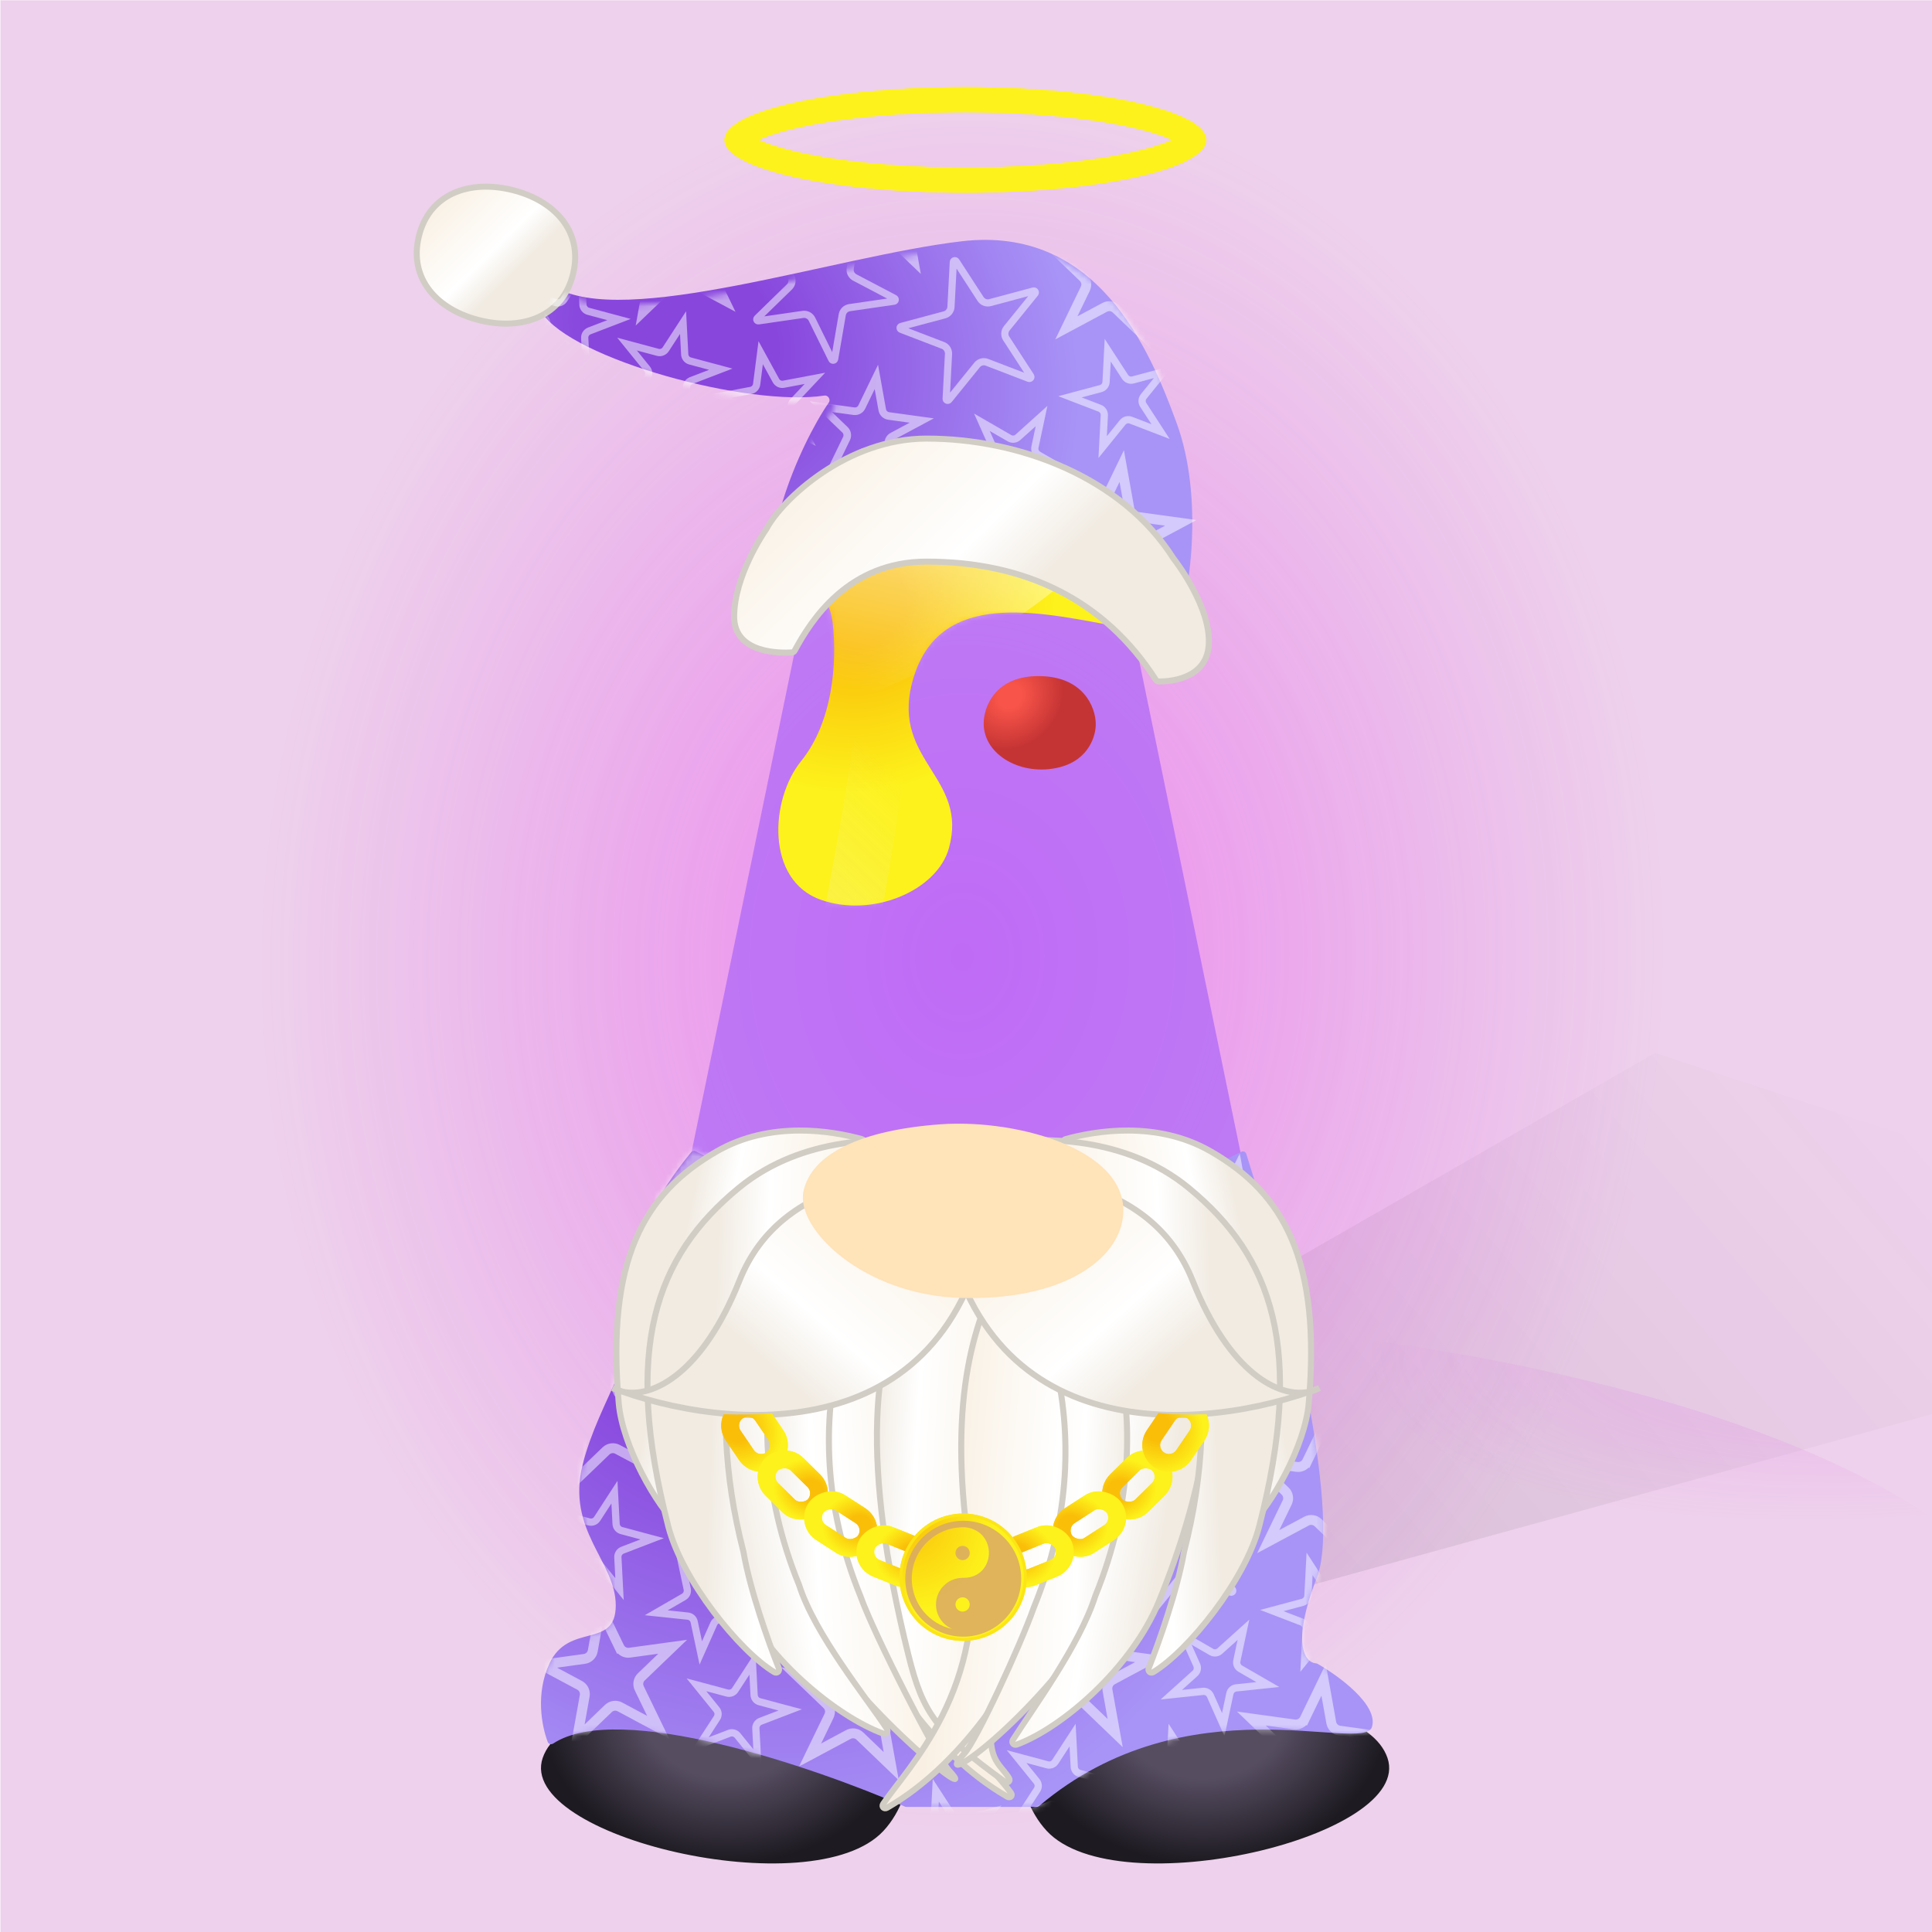 
    <svg width="350" height="350" viewBox="0 0 350 350" fill="none" xmlns="http://www.w3.org/2000/svg">
    
  <!-- BubbleGum BG -->
  <g clip-path="url(#clip0_28_269)">
  <rect width="350" height="350" fill="white"/>
  <rect x="0.079" y="0.044" width="350" height="350" fill="#E9C4E7" fill-opacity="0.78"/>
  <path d="M125.979 290.538L299.832 190.751L430.987 233.879L212.56 294.049L125.979 290.538Z" fill="url(#paint0_linear_28_269)" fill-opacity="0.1"/>
  <g opacity="0.45" filter="url(#filter0_f_28_269)">
  <ellipse rx="194.596" ry="66.764" transform="matrix(1 0.002 0.002 -1 176.078 304.638)" fill="url(#paint1_radial_28_269)"/>
  </g>
  <g opacity="0.7" filter="url(#filter1_f_28_269)">
  <ellipse cx="174.396" cy="137.609" rx="196.647" ry="242.448" transform="rotate(0.127 174.396 137.609)" fill="url(#paint2_radial_28_269)"/>
  </g>
  </g>
  <defs>
  <filter id="filter0_f_28_269" x="-23.076" y="233.315" width="398.306" height="142.646" filterUnits="userSpaceOnUse" color-interpolation-filters="sRGB">
  <feFlood flood-opacity="0" result="BackgroundImageFix"/>
  <feBlend mode="normal" in="SourceGraphic" in2="BackgroundImageFix" result="shape"/>
  <feGaussianBlur stdDeviation="2.279" result="effect1_foregroundBlur_28_269"/>
  </filter>
  <filter id="filter1_f_28_269" x="-26.808" y="-109.396" width="402.409" height="494.01" filterUnits="userSpaceOnUse" color-interpolation-filters="sRGB">
  <feFlood flood-opacity="0" result="BackgroundImageFix"/>
  <feBlend mode="normal" in="SourceGraphic" in2="BackgroundImageFix" result="shape"/>
  <feGaussianBlur stdDeviation="2.279" result="effect1_foregroundBlur_28_269"/>
  </filter>
  <linearGradient id="paint0_linear_28_269" x1="194.836" y1="271.638" x2="316.537" y2="167.936" gradientUnits="userSpaceOnUse">
  <stop/>
  <stop offset="1" stop-color="#333333" stop-opacity="0"/>
  </linearGradient>
  <radialGradient id="paint1_radial_28_269" cx="0" cy="0" r="1" gradientUnits="userSpaceOnUse" gradientTransform="translate(194.596 76.624) rotate(99.123) scale(43.977 125.337)">
  <stop stop-color="#F221F7" stop-opacity="0.62"/>
  <stop offset="1" stop-color="#D32EE1" stop-opacity="0"/>
  </radialGradient>
  <radialGradient id="paint2_radial_28_269" cx="0" cy="0" r="1" gradientUnits="userSpaceOnUse" gradientTransform="translate(174.396 173.413) rotate(92.559) scale(157.837 128.153)">
  <stop stop-color="#F221F7" stop-opacity="0.62"/>
  <stop offset="1" stop-color="#D32EE1" stop-opacity="0"/>
  </radialGradient>
  <clipPath id="clip0_28_269">
  <rect width="350" height="350" fill="white"/>
  </clipPath>
  </defs>

    
    
  <!-- Halo -->
  <g filter="url(#filter0_f_1646_92193)">
  <path fill-rule="evenodd" clip-rule="evenodd" d="M212.323 25.34C210.609 24.559 208.081 23.755 204.76 23.027C197.27 21.385 186.704 20.331 174.883 20.331C163.061 20.331 152.495 21.385 145.006 23.027C141.684 23.755 139.157 24.559 137.442 25.34C139.157 26.12 141.684 26.924 145.006 27.652C152.495 29.294 163.061 30.348 174.883 30.348C186.704 30.348 197.27 29.294 204.76 27.652C208.081 26.924 210.609 26.12 212.323 25.34ZM174.883 34.905C198.98 34.905 218.515 30.622 218.515 25.34C218.515 20.057 198.98 15.774 174.883 15.774C150.785 15.774 131.25 20.057 131.25 25.34C131.25 30.622 150.785 34.905 174.883 34.905Z" fill="#FDF21B"/>
  </g>
  <path fill-rule="evenodd" clip-rule="evenodd" d="M212.323 25.34C210.609 24.559 208.081 23.755 204.76 23.027C197.27 21.385 186.704 20.331 174.883 20.331C163.061 20.331 152.495 21.385 145.006 23.027C141.684 23.755 139.157 24.559 137.442 25.34C139.157 26.12 141.684 26.924 145.006 27.652C152.495 29.294 163.061 30.348 174.883 30.348C186.704 30.348 197.27 29.294 204.76 27.652C208.081 26.924 210.609 26.12 212.323 25.34ZM174.883 34.905C198.98 34.905 218.515 30.622 218.515 25.34C218.515 20.057 198.98 15.774 174.883 15.774C150.785 15.774 131.25 20.057 131.25 25.34C131.25 30.622 150.785 34.905 174.883 34.905Z" fill="#FDF21B"/>
  <defs>
  <filter id="filter0_f_1646_92193" x="127.25" y="11.774" width="95.266" height="27.131" filterUnits="userSpaceOnUse" color-interpolation-filters="sRGB">
  <feFlood flood-opacity="0" result="BackgroundImageFix"/>
  <feBlend mode="normal" in="SourceGraphic" in2="BackgroundImageFix" result="shape"/>
  <feGaussianBlur stdDeviation="2" result="effect1_foregroundBlur_1646_92193"/>
  </filter>
  </defs>
    
    
  <!-- Normal Glass -->
    <path d="M148.717 95L125.019 209.98C124.948 210.324 125.078 210.673 125.367 210.873C128.479 213.027 147.033 225 175 225C202.967 225 221.521 213.027 224.633 210.873C224.922 210.673 225.052 210.324 224.981 209.98L201.283 95C201.249 95.067 201.205 95.129 201.15 95.184C199.818 96.524 193.18 102.106 175 102.106C156.82 102.106 150.182 96.524 148.85 95.184C148.795 95.129 148.751 95.067 148.717 95Z" fill="#A15BFA" fill-opacity="0.6"/>
  
    
    
    <!-- Lava 1 -->
    <!-- Color -->
    <!-- filter -->
    <path d="M201.33 94.231L205.4 114.032C203.808 113.761 202.153 113.448 200.459 113.128C186.293 110.453 169.479 107.277 165.223 123.731C163.365 130.915 166.057 135.213 168.676 139.394C171.205 143.431 173.665 147.359 171.9 153.669C169.751 161.35 158.067 166.325 148.671 162.995C138.746 159.477 139.443 144.904 145.148 137.85C150.853 130.795 151.677 120.031 150.853 112.871C150.454 109.41 148.742 106.935 146.502 105.251L148.841 93.881C148.875 93.948 148.92 94.01 148.975 94.066C150.853 95.959 156.979 101.03 175.237 101.03C192.824 101.03 199.656 95.82 201.33 94.231Z" fill="url(#paint0_radial_931_113783)"/>
    <mask id="mask0_931_113783" style="mask-type:alpha" maskUnits="userSpaceOnUse" x="141" y="93" width="65" height="72">
    <path d="M201.33 94.23L205.4 114.031C203.808 113.76 202.153 113.447 200.459 113.127C186.293 110.452 169.479 107.276 165.223 123.73C163.365 130.914 166.057 135.212 168.676 139.393C171.205 143.43 173.665 147.358 171.9 153.668C169.751 161.349 158.067 166.324 148.671 162.994C138.746 159.476 139.443 144.903 145.148 137.849C150.853 130.794 151.677 120.03 150.853 112.87C150.454 109.409 148.742 106.934 146.502 105.25L148.841 93.88C148.875 93.947 148.92 94.009 148.975 94.065C150.313 95.413 156.979 101.029 175.237 101.029C192.824 101.029 199.656 95.819 201.33 94.23Z" fill="url(#paint1_radial_931_113783)"/>
    </mask>
    <g mask="url(#mask0_931_113783)">
    <g filter="url(#filter0_f_931_113783)">
    <mask id="mask1_931_113783" style="mask-type:alpha" maskUnits="userSpaceOnUse" x="125" y="94" width="101" height="132">
    <path d="M149.015 95.064C149.102 94.64 149.475 94.336 149.907 94.336H200.399C200.831 94.336 201.205 94.64 201.292 95.064L225.146 211.159C225.227 211.555 225.041 211.955 224.68 212.137C220.777 214.109 198.528 224.817 175.153 225.128C151.731 225.438 129.441 214.178 125.603 212.141C125.253 211.954 125.077 211.562 125.157 211.173L149.015 95.064Z" fill="#577096" fill-opacity="0.75"/>
    </mask>
    <g mask="url(#mask1_931_113783)">
    <g filter="url(#filter1_f_931_113783)">
    <path d="M207.362 76.106C211.019 110.268 146.094 132.571 113.174 139.453L113.174 76.106L207.362 76.106Z" fill="url(#paint2_linear_931_113783)" fill-opacity="0.5"/>
    </g>
    <g filter="url(#filter2_f_931_113783)">
    <path d="M155.56 125.301C156.622 105.018 134.624 86.183 129.082 66.999C133.541 65.197 144.203 70.79 152.828 76.125C163.609 82.794 163.032 109.124 164.778 125.784C166.175 139.112 148.606 223.401 144.168 241.481L131.869 240.837C140.395 214.68 154.74 140.955 155.56 125.301Z" fill="url(#paint3_linear_931_113783)" fill-opacity="0.6"/>
    </g>
    </g>
    </g>
    </g>
    <defs>
    <filter id="filter0_f_931_113783" x="122.744" y="92.057" width="104.986" height="135.355" filterUnits="userSpaceOnUse" color-interpolation-filters="sRGB">
    <feFlood flood-opacity="0" result="BackgroundImageFix"/>
    <feBlend mode="normal" in="SourceGraphic" in2="BackgroundImageFix" result="shape"/>
    <feGaussianBlur stdDeviation="1.139" result="effect1_foregroundBlur_931_113783"/>
    </filter>
    <filter id="filter1_f_931_113783" x="112.262" y="75.195" width="96.159" height="65.17" filterUnits="userSpaceOnUse" color-interpolation-filters="sRGB">
    <feFlood flood-opacity="0" result="BackgroundImageFix"/>
    <feBlend mode="normal" in="SourceGraphic" in2="BackgroundImageFix" result="shape"/>
    <feGaussianBlur stdDeviation="0.456" result="effect1_foregroundBlur_931_113783"/>
    </filter>
    <filter id="filter2_f_931_113783" x="128.17" y="65.743" width="37.598" height="176.65" filterUnits="userSpaceOnUse" color-interpolation-filters="sRGB">
    <feFlood flood-opacity="0" result="BackgroundImageFix"/>
    <feBlend mode="normal" in="SourceGraphic" in2="BackgroundImageFix" result="shape"/>
    <feGaussianBlur stdDeviation="0.456" result="effect1_foregroundBlur_931_113783"/>
    </filter>
    <radialGradient id="paint0_radial_931_113783" cx="0" cy="0" r="1" gradientUnits="userSpaceOnUse" gradientTransform="translate(156.087 109.102) rotate(53.072) scale(37.841 40.308)">
    <stop offset="0.203" style="stop-color: #FABE09;"/>
    <stop offset="0.891" style="stop-color: #FDF21B;"/>
    </radialGradient>
    <radialGradient id="paint1_radial_931_113783" cx="0" cy="0" r="1" gradientUnits="userSpaceOnUse" gradientTransform="translate(156.087 109.101) rotate(53.072) scale(37.841 40.308)">
    <stop offset="0.203" stop-color="#71FF30"/>
    <stop offset="0.891" stop-color="#25BC46"/>
    </radialGradient>
    <linearGradient id="paint2_linear_931_113783" x1="145.368" y1="123.01" x2="155.982" y2="72.291" gradientUnits="userSpaceOnUse">
    <stop stop-color="white" stop-opacity="0"/>
    <stop offset="0.471" stop-color="white"/>
    <stop offset="1" stop-color="white"/>
    </linearGradient>
    <linearGradient id="paint3_linear_931_113783" x1="160.882" y1="220.938" x2="202.107" y2="178" gradientUnits="userSpaceOnUse">
    <stop stop-color="#F2F2F2"/>
    <stop offset="0" stop-color="#F2F2F2"/>
    <stop offset="0.052" stop-color="#F2F2F2" stop-opacity="0.948"/>
    <stop offset="1" stop-color="#F2F2F2" stop-opacity="0"/>
    </linearGradient>
    </defs>
  
    
  <!-- Lava 2 -->
    <!-- Color -->
<path d="M178.202 131.059C178.202 128.163 180.222 122.394 188.299 122.479C196.377 122.565 198.468 128.235 198.504 131.059C198.576 133.132 197.365 137.622 191.952 138.995C185.184 140.711 178.202 136.85 178.202 131.059Z" fill="url(#paint0_radial_931_113845)"/>
<defs>
<radialGradient id="paint0_radial_931_113845" cx="0" cy="0" r="1" gradientUnits="userSpaceOnUse" gradientTransform="translate(182.959 126.151) rotate(45.512) scale(10.229 11.342)">
<stop offset="0.203" style="stop-color: #F85449;"/>
<stop offset="0.891" style="stop-color: #C53434;"/>
</radialGradient>
</defs>
  
    
    
  
    
  <!-- OG Wizard -->
  <path d="M213.19 76.728C218.026 90.013 215.819 107.746 212.535 116.332C212.349 116.819 211.696 116.87 211.399 116.441C202.343 103.371 186.05 97.091 169.228 97.091C156.313 97.091 145.639 106.089 142.042 111.453C141.751 111.888 141.085 111.872 140.884 111.388C136.228 100.167 144.843 80.616 150.16 72.905C150.525 72.375 150.004 71.561 149.368 71.659C135.565 73.781 103.549 65.07 98.147 56.608C98.046 56.45 98.033 56.262 98.093 56.084L99.378 52.27C99.521 51.847 100.032 51.684 100.412 51.918C112.949 59.663 151.386 46.373 174.237 43.706C198.722 40.849 208.182 62.969 213.19 76.728Z" fill="url(#paint0_radial_878_99912)"/>
  <path d="M103.819 49.622C101.941 57.338 94.687 59.921 86.971 58.043C79.255 56.166 73.999 50.538 75.877 42.822C77.755 35.106 85.009 32.522 92.725 34.4C100.441 36.278 105.697 41.906 103.819 49.622Z" fill="url(#paint1_linear_878_99912)" stroke="#D1CDC5" stroke-width="1.091"/>
  <mask id="mask0_878_99912" style="mask-type:alpha" maskUnits="userSpaceOnUse" x="99" y="44" width="118" height="74">
  <path d="M214.19 77.728C219.026 91.013 216.819 108.746 213.535 117.332C213.349 117.819 212.696 117.87 212.399 117.441C203.343 104.371 187.05 98.091 170.228 98.091C157.313 98.091 146.639 107.089 143.042 112.453C142.751 112.888 142.085 112.872 141.884 112.388C137.228 101.167 145.843 81.616 151.16 73.905C151.525 73.375 151.004 72.561 150.368 72.659C136.565 74.781 104.549 66.07 99.147 57.608C99.046 57.45 99.033 57.262 99.093 57.084L100.378 53.27C100.521 52.847 101.032 52.684 101.412 52.918C113.949 60.663 152.386 47.373 175.237 44.706C199.722 41.849 209.182 63.969 214.19 77.728Z" fill="url(#paint2_radial_878_99912)"/>
  </mask>
  <g mask="url(#mask0_878_99912)">
  <path d="M120.772 32.783L124.201 39.867L125.007 39.477L124.201 39.868C124.539 40.566 125.289 40.967 126.058 40.861L133.855 39.789L128.177 45.24C127.618 45.777 127.468 46.614 127.806 47.312L131.235 54.397L124.296 50.681C123.612 50.315 122.77 50.431 122.211 50.968L116.532 56.42L117.922 48.672C118.059 47.908 117.688 47.143 117.004 46.777L110.065 43.061L117.863 41.989C118.632 41.883 119.245 41.294 119.382 40.531L120.772 32.783Z" stroke="white" stroke-opacity="0.5" stroke-width="1.791"/>
  <path d="M121.205 79.441L124.635 86.525L125.441 86.135L124.635 86.525C124.973 87.224 125.722 87.625 126.491 87.519L134.289 86.446L128.611 91.898C128.051 92.435 127.901 93.272 128.239 93.97L131.669 101.055L124.73 97.339C124.046 96.973 123.204 97.089 122.644 97.626L116.966 103.078L118.355 95.33C118.492 94.566 118.122 93.801 117.438 93.435L110.499 89.719L118.297 88.646C119.065 88.541 119.679 87.952 119.816 87.188L121.205 79.441Z" stroke="white" stroke-opacity="0.5" stroke-width="1.791"/>
  <path d="M154.942 40.352C155.132 40.166 155.449 40.333 155.404 40.595L154.028 48.606C153.912 49.278 154.243 49.948 154.847 50.266L162.04 54.05C162.276 54.174 162.215 54.527 161.952 54.565L153.908 55.732C153.233 55.83 152.697 56.352 152.582 57.024L151.206 65.035C151.161 65.297 150.806 65.349 150.689 65.11L147.093 57.82C146.791 57.208 146.13 56.86 145.455 56.958L137.411 58.125C137.147 58.163 136.989 57.842 137.18 57.656L143.002 51.984C143.49 51.508 143.617 50.771 143.315 50.16L139.72 42.87C139.602 42.631 139.858 42.381 140.094 42.505L147.288 46.289C147.891 46.607 148.631 46.5 149.12 46.024L154.942 40.352Z" stroke="white" stroke-opacity="0.5" stroke-width="1.3"/>
  <path d="M123.741 58.444L124.043 64.198C124.072 64.765 124.464 65.248 125.013 65.395L130.578 66.886L125.199 68.951C124.669 69.155 124.33 69.677 124.36 70.244L124.661 75.997L121.035 71.52C120.678 71.078 120.077 70.917 119.547 71.121L114.168 73.186L117.306 68.354C117.615 67.877 117.582 67.256 117.225 66.815L113.599 62.337L119.164 63.828C119.713 63.975 120.294 63.752 120.603 63.276L123.741 58.444Z" stroke="white" stroke-opacity="0.5" stroke-width="1.311"/>
  <path d="M147.306 91.444L147.607 97.198C147.637 97.765 148.028 98.248 148.577 98.395L154.142 99.886L148.763 101.951C148.233 102.155 147.894 102.677 147.924 103.244L148.225 108.997L144.6 104.52C144.242 104.078 143.641 103.917 143.111 104.121L137.732 106.186L140.87 101.354C141.179 100.877 141.147 100.256 140.789 99.815L137.164 95.337L142.729 96.828C143.277 96.975 143.858 96.752 144.168 96.276L147.306 91.444Z" stroke="white" stroke-opacity="0.5" stroke-width="1.311"/>
  <path d="M105.306 49.444L105.607 55.197C105.637 55.765 106.028 56.248 106.577 56.395L112.142 57.886L106.763 59.951C106.233 60.155 105.894 60.676 105.924 61.244L106.225 66.997L102.6 62.52C102.242 62.078 101.641 61.917 101.111 62.121L95.732 64.186L98.87 59.354C99.179 58.877 99.147 58.256 98.789 57.815L95.163 53.337L100.729 54.828C101.277 54.975 101.858 54.752 102.168 54.276L105.306 49.444Z" stroke="white" stroke-opacity="0.5" stroke-width="1.311"/>
  <path d="M137.807 63.894L140.572 68.949C140.845 69.447 141.407 69.713 141.966 69.608L147.627 68.54L143.675 72.732C143.285 73.145 143.206 73.762 143.478 74.26L146.244 79.315L141.035 76.851C140.522 76.608 139.911 76.724 139.521 77.137L135.568 81.329L136.302 75.614C136.374 75.051 136.076 74.505 135.562 74.262L130.354 71.798L136.016 70.73C136.574 70.625 137.001 70.172 137.073 69.609L137.807 63.894Z" stroke="white" stroke-opacity="0.5" stroke-width="1.311"/>
  <path d="M203.645 37.783L200.216 44.867L199.41 44.477L200.216 44.868C199.877 45.566 199.128 45.967 198.359 45.861L190.562 44.789L196.24 50.24C196.799 50.777 196.949 51.614 196.611 52.312L193.181 59.397L200.121 55.681C200.805 55.315 201.647 55.431 202.206 55.968L207.885 61.42L206.495 53.672C206.358 52.908 206.729 52.143 207.413 51.777L214.352 48.061L206.554 46.989C205.785 46.883 205.172 46.294 205.035 45.531L203.645 37.783Z" stroke="white" stroke-opacity="0.5" stroke-width="1.791"/>
  <path d="M161.212 23.441L157.782 30.525L156.976 30.135L157.782 30.525C157.444 31.224 156.695 31.625 155.926 31.519L148.128 30.446L153.806 35.898C154.366 36.435 154.516 37.272 154.178 37.97L150.748 45.055L157.687 41.339C158.371 40.973 159.213 41.089 159.773 41.626L165.451 47.078L164.061 39.33C163.925 38.566 164.295 37.801 164.979 37.435L171.918 33.719L164.12 32.646C163.352 32.541 162.738 31.952 162.601 31.188L161.212 23.441Z" stroke="white" stroke-opacity="0.5" stroke-width="1.791"/>
  <path d="M158.761 68.285L156.125 73.728C155.866 74.265 155.29 74.573 154.699 74.492L148.708 73.668L153.071 77.856C153.501 78.269 153.616 78.912 153.356 79.448L150.721 84.892L156.052 82.037C156.578 81.756 157.225 81.845 157.655 82.257L162.018 86.446L160.95 80.493C160.845 79.906 161.129 79.319 161.655 79.037L166.986 76.182L160.995 75.358C160.405 75.277 159.933 74.825 159.828 74.238L158.761 68.285Z" stroke="white" stroke-opacity="0.5" stroke-width="1.376"/>
  <path d="M169.645 84.441L166.216 91.525L165.41 91.135L166.216 91.525C165.877 92.224 165.128 92.625 164.359 92.519L156.562 91.446L162.24 96.898C162.799 97.435 162.949 98.272 162.611 98.97L159.181 106.055L166.121 102.339C166.805 101.973 167.647 102.089 168.206 102.626L173.885 108.078L172.495 100.33C172.358 99.566 172.729 98.801 173.413 98.435L180.352 94.719L172.554 93.646C171.785 93.541 171.172 92.952 171.035 92.188L169.645 84.441Z" stroke="white" stroke-opacity="0.5" stroke-width="1.791"/>
  <path d="M203.212 84.441L199.782 91.525L198.976 91.135L199.782 91.525C199.444 92.224 198.695 92.625 197.926 92.519L190.128 91.446L195.806 96.898C196.366 97.435 196.516 98.272 196.178 98.97L192.748 106.055L199.687 102.339C200.371 101.973 201.213 102.089 201.773 102.626L207.451 108.078L206.061 100.33C205.925 99.566 206.295 98.801 206.979 98.435L213.918 94.719L206.12 93.646C205.352 93.541 204.738 92.952 204.601 92.188L203.212 84.441Z" stroke="white" stroke-opacity="0.5" stroke-width="1.791"/>
  <path d="M173.21 47.344C173.065 47.12 172.719 47.213 172.705 47.479L172.279 55.596C172.244 56.277 171.773 56.858 171.114 57.035L163.263 59.139C163.006 59.207 162.987 59.565 163.236 59.66L170.824 62.573C171.461 62.818 171.868 63.444 171.832 64.126L171.407 72.243C171.393 72.509 171.727 72.637 171.895 72.43L177.01 66.113C177.439 65.583 178.161 65.39 178.798 65.634L186.387 68.547C186.635 68.642 186.86 68.364 186.715 68.141L182.289 61.324C181.917 60.752 181.956 60.006 182.385 59.475L187.501 53.159C187.668 52.952 187.473 52.651 187.216 52.72L179.365 54.824C178.706 55.001 178.008 54.733 177.637 54.161L173.21 47.344Z" stroke="white" stroke-opacity="0.5" stroke-width="1.3"/>
  <path d="M200.676 63.444L200.374 69.198C200.345 69.765 199.953 70.248 199.404 70.395L193.839 71.886L199.218 73.951C199.748 74.155 200.087 74.677 200.057 75.244L199.756 80.997L203.382 76.52C203.739 76.078 204.34 75.917 204.87 76.121L210.249 78.186L207.111 73.354C206.802 72.877 206.835 72.256 207.192 71.815L210.818 67.337L205.253 68.828C204.704 68.975 204.123 68.752 203.814 68.276L200.676 63.444Z" stroke="white" stroke-opacity="0.5" stroke-width="1.311"/>
  <path d="M224.676 102.444L224.374 108.198C224.345 108.765 223.953 109.248 223.404 109.395L217.839 110.886L223.218 112.951C223.748 113.155 224.087 113.677 224.057 114.244L223.756 119.997L227.382 115.52C227.739 115.078 228.34 114.917 228.87 115.121L234.249 117.186L231.111 112.354C230.802 111.877 230.835 111.256 231.192 110.815L234.818 106.337L229.253 107.828C228.704 107.975 228.123 107.752 227.814 107.276L224.676 102.444Z" stroke="white" stroke-opacity="0.5" stroke-width="1.311"/>
  <path d="M181.957 112.444L181.656 118.198C181.626 118.765 181.234 119.248 180.686 119.395L175.12 120.886L180.499 122.951C181.03 123.155 181.368 123.677 181.339 124.244L181.037 129.997L184.663 125.52C185.021 125.078 185.621 124.917 186.152 125.121L191.531 127.186L188.393 122.354C188.083 121.877 188.116 121.256 188.473 120.815L192.099 116.337L186.534 117.828C185.985 117.975 185.404 117.752 185.095 117.276L181.957 112.444Z" stroke="white" stroke-opacity="0.5" stroke-width="1.311"/>
  <path d="M188.69 75.367L184.408 79.222C183.986 79.602 183.367 79.667 182.875 79.383L177.886 76.502L180.229 81.766C180.46 82.285 180.331 82.893 179.909 83.273L175.627 87.129L181.357 86.526C181.922 86.467 182.461 86.778 182.692 87.297L185.035 92.56L186.233 86.925C186.351 86.369 186.813 85.953 187.378 85.893L193.108 85.291L188.119 82.41C187.627 82.126 187.374 81.558 187.492 81.002L188.69 75.367Z" stroke="white" stroke-opacity="0.5" stroke-width="1.311"/>
  </g>
  <path d="M167.849 79.454C153.475 79.454 141.762 90.355 138.826 95.841C138.813 95.865 138.801 95.885 138.785 95.908C138.397 96.466 132.999 104.362 132.999 111.712C132.999 118.527 141.633 118.313 143.467 118.191C143.684 118.177 143.866 118.053 143.968 117.861C146.957 112.297 153.705 101.741 167.849 101.741C185.74 101.741 200.096 108.689 209.395 123.161C209.508 123.336 209.694 123.45 209.903 123.453C211.504 123.476 218.451 123.214 218.964 116.991C219.526 110.177 213.012 101.715 212.596 101.181C212.582 101.163 212.569 101.145 212.556 101.126C203.257 86.483 184.683 79.454 167.849 79.454Z" fill="url(#paint3_linear_878_99912)" stroke="#D1CDC5" stroke-width="1.091"/>
  <path d="M98.315 318.461C103.193 304.238 148.815 306.961 148.815 306.961L159.84 281.336C159.84 281.336 172.815 317.961 160.036 331.694C147.257 345.427 93.438 332.684 98.315 318.461Z" fill="url(#paint4_radial_878_99912)"/>
  <path d="M251.353 318.461C246.475 304.238 200.853 306.961 200.853 306.961L189.828 281.336C189.828 281.336 176.853 317.961 189.632 331.694C202.41 345.427 256.23 332.684 251.353 318.461Z" fill="url(#paint5_radial_878_99912)"/>
  <path d="M238.55 285.836C243.296 273.576 232.465 229.999 225.777 209.043C225.655 208.662 225.252 208.483 224.893 208.657C219.839 211.114 187.034 226.836 175.05 226.836C162.903 226.836 130.234 210.681 126.004 208.564C125.733 208.428 125.415 208.495 125.222 208.728C120.483 214.433 112.097 227.02 114.051 234.836C116.551 244.836 108.551 253.336 105.551 265.336C102.551 277.336 111.551 282.836 111.551 290.836C111.551 298.836 103.05 293.836 99.55 301.336C96.999 306.802 98.128 312.683 99.231 315.577C99.381 315.971 99.863 316.09 100.215 315.858C112.099 308.027 147.363 320.083 163.929 327.283C164.011 327.319 164.096 327.336 164.186 327.336H187.809C187.965 327.336 188.118 327.278 188.237 327.178C215.197 304.398 247.053 317.825 248.55 312.836C249.735 308.887 242.568 303.637 238.697 301.42C238.599 301.364 238.491 301.338 238.378 301.328C236.397 301.153 233.886 297.885 238.55 285.836Z" fill="url(#paint6_radial_878_99912)"/>
  <mask id="mask1_878_99912" style="mask-type:alpha" maskUnits="userSpaceOnUse" x="98" y="208" width="151" height="120">
  <path d="M238.55 285.836C243.296 273.576 232.465 229.999 225.777 209.043C225.655 208.662 225.252 208.483 224.893 208.657C219.839 211.114 187.034 226.836 175.05 226.836C162.903 226.836 130.234 210.681 126.004 208.564C125.733 208.428 125.415 208.495 125.222 208.728C120.483 214.433 112.097 227.02 114.051 234.836C116.551 244.836 108.551 253.336 105.551 265.336C102.551 277.336 111.551 282.836 111.551 290.836C111.551 298.836 103.05 293.836 99.55 301.336C96.999 306.802 98.128 312.683 99.231 315.577C99.381 315.971 99.863 316.09 100.215 315.858C112.099 308.027 147.363 320.083 163.929 327.283C164.011 327.319 164.096 327.336 164.186 327.336H187.809C187.965 327.336 188.118 327.278 188.237 327.178C215.197 304.398 247.053 317.825 248.55 312.836C249.735 308.887 242.568 303.637 238.697 301.42C238.599 301.364 238.491 301.338 238.378 301.328C236.397 301.153 233.886 297.885 238.55 285.836Z" fill="url(#paint7_radial_878_99912)"/>
  <path d="M225.257 209.209C228.596 219.669 232.97 235.782 235.916 250.805C237.389 258.317 238.503 265.545 238.953 271.652C239.405 277.786 239.18 282.698 238.041 285.639C235.698 291.692 235.122 295.623 235.431 298.102C235.743 300.605 236.997 301.754 238.33 301.872C238.395 301.878 238.419 301.889 238.426 301.893C240.336 302.987 243.054 304.828 245.138 306.868C246.181 307.889 247.042 308.939 247.571 309.951C248.101 310.963 248.268 311.879 248.027 312.679C247.943 312.962 247.609 313.258 246.556 313.41C245.55 313.556 244.128 313.534 242.316 313.433C241.423 313.384 240.443 313.315 239.385 313.242C236.188 313.019 232.282 312.747 227.937 312.79C216.345 312.905 201.498 315.259 187.885 326.761C187.861 326.781 187.831 326.791 187.809 326.791H164.186C164.174 326.791 164.165 326.789 164.157 326.787C164.153 326.786 164.15 326.785 164.146 326.783C155.843 323.174 142.854 318.348 130.442 315.403C124.237 313.931 118.157 312.924 112.869 312.781C107.599 312.639 103.028 313.351 99.915 315.402C99.871 315.431 99.824 315.435 99.791 315.426C99.775 315.421 99.764 315.415 99.758 315.409C99.752 315.404 99.746 315.397 99.74 315.383C98.666 312.565 97.579 306.849 100.044 301.567C101.599 298.236 104.164 297.555 106.643 296.897C106.764 296.865 106.884 296.833 107.004 296.8C108.271 296.46 109.571 296.075 110.535 295.201C111.533 294.294 112.096 292.938 112.096 290.836C112.096 288.731 111.504 286.809 110.691 284.946C110.205 283.83 109.619 282.695 109.03 281.553C108.652 280.82 108.273 280.084 107.917 279.348C106.069 275.53 104.624 271.293 106.08 265.468C107.179 261.072 108.949 257.17 110.64 253.44C111.236 252.126 111.822 250.834 112.366 249.549C114.437 244.652 115.875 239.885 114.58 234.704C114.121 232.868 114.261 230.713 114.835 228.393C115.408 226.077 116.402 223.632 117.613 221.237C120.035 216.445 123.291 211.906 125.641 209.077C125.659 209.055 125.679 209.045 125.696 209.042C125.713 209.038 125.735 209.039 125.76 209.052C127.879 210.112 137.116 214.687 147.346 218.997C152.461 221.152 157.832 223.244 162.691 224.798C167.533 226.348 171.922 227.382 175.05 227.382C178.136 227.382 182.501 226.376 187.346 224.862C192.207 223.343 197.605 221.294 202.777 219.173C213.124 214.929 222.601 210.378 225.131 209.148C225.167 209.13 225.19 209.135 225.205 209.141C225.22 209.148 225.243 209.165 225.257 209.209Z" stroke="white" stroke-opacity="0.5" stroke-width="1.091"/>
  </mask>
  <g mask="url(#mask1_878_99912)">
  <path d="M108.343 244.665L111.773 251.75L112.579 251.359L111.773 251.75C112.111 252.448 112.861 252.849 113.629 252.743L121.427 251.671L115.749 257.122C115.189 257.659 115.039 258.496 115.377 259.194L118.807 266.279L111.868 262.564C111.184 262.197 110.342 262.313 109.782 262.85L104.104 268.302L105.494 260.554C105.631 259.79 105.26 259.025 104.576 258.659L97.637 254.943L105.435 253.871C106.204 253.765 106.817 253.176 106.954 252.412L108.343 244.665Z" stroke="white" stroke-opacity="0.5" stroke-width="1.791"/>
  <path d="M149.895 230.164C150.049 229.311 151.205 229.151 151.583 229.932L155.013 237.017C155.182 237.366 155.557 237.567 155.941 237.514L163.739 236.441C164.598 236.323 165.107 237.374 164.481 237.974L158.803 243.426C158.523 243.694 158.448 244.113 158.617 244.462L162.047 251.547C162.425 252.327 161.583 253.136 160.818 252.726L153.879 249.011C153.537 248.828 153.116 248.885 152.836 249.154L147.158 254.605C146.532 255.206 145.503 254.655 145.656 253.801L147.046 246.054C147.114 245.672 146.929 245.289 146.587 245.106L139.648 241.39C138.883 240.981 139.089 239.832 139.949 239.714L147.747 238.641C148.131 238.588 148.437 238.294 148.506 237.912L149.895 230.164Z" fill="white" fill-opacity="0.5"/>
  <path d="M150.777 230.322L154.207 237.407L155.013 237.017L154.207 237.407C154.545 238.106 155.294 238.507 156.063 238.401L163.861 237.328L158.183 242.78C157.623 243.317 157.473 244.154 157.811 244.852L161.241 251.937L154.302 248.221C153.618 247.855 152.776 247.971 152.216 248.508L146.538 253.959L147.927 246.212C148.064 245.448 147.694 244.683 147.01 244.317L140.071 240.601L147.869 239.528C148.637 239.423 149.25 238.834 149.387 238.07L150.777 230.322Z" stroke="white" stroke-opacity="0.5" stroke-width="1.791"/>
  <path d="M149.895 277.164C150.049 276.311 151.205 276.151 151.583 276.932L155.013 284.017C155.182 284.366 155.557 284.567 155.941 284.514L163.739 283.441C164.598 283.323 165.107 284.374 164.481 284.974L158.803 290.426C158.523 290.694 158.448 291.113 158.617 291.462L162.047 298.547C162.425 299.327 161.583 300.136 160.818 299.726L153.879 296.011C153.537 295.828 153.116 295.885 152.836 296.154L147.158 301.605C146.532 302.206 145.503 301.655 145.656 300.801L147.046 293.054C147.114 292.672 146.929 292.289 146.587 292.106L139.648 288.39C138.883 287.981 139.089 286.832 139.949 286.714L147.747 285.641C148.131 285.588 148.437 285.294 148.506 284.912L149.895 277.164Z" fill="white" fill-opacity="0.5"/>
  <path d="M150.777 277.322L154.207 284.407L155.013 284.017L154.207 284.407C154.545 285.106 155.294 285.507 156.063 285.401L163.861 284.328L158.183 289.78C157.623 290.317 157.473 291.154 157.811 291.852L161.241 298.937L154.302 295.221C153.618 294.855 152.776 294.971 152.216 295.508L146.538 300.959L147.927 293.212C148.064 292.448 147.694 291.683 147.01 291.317L140.071 287.601L147.869 286.528C148.637 286.423 149.25 285.834 149.387 285.07L150.777 277.322Z" stroke="white" stroke-opacity="0.5" stroke-width="1.791"/>
  <path d="M108.777 291.322L112.207 298.407L113.013 298.017L112.207 298.407C112.545 299.106 113.294 299.507 114.063 299.401L121.861 298.328L116.183 303.78C115.623 304.317 115.473 305.154 115.811 305.852L119.241 312.937L112.302 309.221C111.618 308.855 110.776 308.971 110.216 309.508L104.538 314.959L105.927 307.212C106.064 306.448 105.694 305.683 105.01 305.317L98.071 301.601L105.869 300.528C106.637 300.423 107.25 299.834 107.387 299.07L108.777 291.322Z" stroke="white" stroke-opacity="0.5" stroke-width="1.791"/>
  <path d="M123.36 199.288C123.549 198.235 124.975 198.039 125.44 199.002L129.668 207.735C129.877 208.165 130.339 208.413 130.812 208.347L140.425 207.025C141.484 206.879 142.111 208.174 141.34 208.915L134.34 215.635C133.995 215.966 133.903 216.482 134.111 216.912L138.339 225.645C138.805 226.608 137.767 227.604 136.825 227.099L128.271 222.519C127.849 222.293 127.33 222.365 126.985 222.696L119.986 229.416C119.215 230.156 117.946 229.477 118.135 228.425L119.848 218.874C119.932 218.403 119.704 217.932 119.282 217.706L110.729 213.126C109.786 212.621 110.04 211.205 111.099 211.059L120.711 209.737C121.185 209.672 121.563 209.309 121.648 208.838L123.36 199.288Z" fill="white" fill-opacity="0.5"/>
  <path d="M128.792 221.546L128.271 222.519L128.792 221.546C127.949 221.095 126.911 221.237 126.221 221.9L119.221 228.619L120.934 219.069C121.103 218.128 120.647 217.184 119.803 216.733L111.25 212.153L120.862 210.83C121.809 210.7 122.565 209.974 122.734 209.033L124.447 199.483L128.675 208.216C129.092 209.077 130.015 209.571 130.963 209.441L140.575 208.119L133.576 214.838C132.886 215.501 132.701 216.532 133.118 217.393L137.346 226.126L128.792 221.546Z" stroke="white" stroke-opacity="0.5" stroke-width="2.208"/>
  <path d="M127.312 230.326L127.613 236.079C127.643 236.647 128.035 237.13 128.583 237.277L134.149 238.768L128.77 240.833C128.239 241.037 127.901 241.558 127.93 242.126L128.232 247.879L124.606 243.402C124.249 242.96 123.648 242.799 123.117 243.003L117.738 245.068L120.876 240.236C121.186 239.759 121.153 239.138 120.796 238.697L117.17 234.219L122.735 235.71C123.284 235.857 123.865 235.634 124.174 235.158L127.312 230.326Z" stroke="white" stroke-opacity="0.5" stroke-width="1.311"/>
  <path d="M138.78 254.226C138.925 254.002 139.271 254.095 139.285 254.361L139.71 262.478C139.746 263.159 140.216 263.74 140.875 263.917L148.727 266.02C148.984 266.089 149.002 266.447 148.754 266.542L141.166 269.455C140.529 269.7 140.122 270.326 140.157 271.008L140.583 279.125C140.597 279.391 140.262 279.519 140.095 279.312L134.98 272.995C134.55 272.465 133.828 272.272 133.191 272.516L125.603 275.429C125.355 275.524 125.129 275.246 125.274 275.023L129.701 268.206C130.073 267.634 130.034 266.888 129.604 266.357L124.489 260.041C124.322 259.834 124.517 259.533 124.774 259.602L132.625 261.706C133.284 261.883 133.982 261.615 134.353 261.043L138.78 254.226Z" stroke="white" stroke-opacity="0.5" stroke-width="1.3"/>
  <path d="M111.312 270.326L111.613 276.079C111.643 276.647 112.035 277.13 112.583 277.277L118.149 278.768L112.77 280.833C112.239 281.037 111.901 281.558 111.93 282.126L112.232 287.879L108.606 283.402C108.249 282.96 107.648 282.799 107.117 283.003L101.738 285.068L104.876 280.236C105.186 279.759 105.153 279.138 104.796 278.697L101.17 274.219L106.735 275.71C107.284 275.857 107.865 275.634 108.174 275.158L111.312 270.326Z" stroke="white" stroke-opacity="0.5" stroke-width="1.311"/>
  <path d="M136.313 301.326L136.614 307.079C136.644 307.647 137.036 308.13 137.584 308.277L143.15 309.768L137.771 311.833C137.24 312.037 136.902 312.558 136.931 313.126L137.233 318.879L133.607 314.402C133.25 313.96 132.649 313.799 132.118 314.003L126.739 316.068L129.877 311.236C130.187 310.759 130.154 310.138 129.797 309.697L126.171 305.219L131.736 306.71C132.285 306.857 132.866 306.634 133.175 306.158L136.313 301.326Z" stroke="white" stroke-opacity="0.5" stroke-width="1.311"/>
  <path d="M194.311 314.326L194.612 320.079C194.642 320.647 195.034 321.13 195.582 321.277L201.148 322.768L195.769 324.833C195.238 325.037 194.9 325.558 194.929 326.126L195.231 331.879L191.605 327.402C191.248 326.96 190.647 326.799 190.116 327.003L184.737 329.068L187.875 324.236C188.185 323.759 188.152 323.138 187.795 322.697L184.169 318.219L189.734 319.71C190.283 319.857 190.864 319.634 191.173 319.158L194.311 314.326Z" stroke="white" stroke-opacity="0.5" stroke-width="1.311"/>
  <path d="M123.299 282.249L127.581 286.104C128.003 286.484 128.622 286.549 129.113 286.265L134.103 283.384L131.76 288.648C131.529 289.167 131.658 289.775 132.08 290.155L136.362 294.01L130.632 293.408C130.067 293.349 129.528 293.66 129.297 294.179L126.954 299.442L125.756 293.807C125.638 293.251 125.175 292.835 124.611 292.775L118.88 292.173L123.87 289.292C124.362 289.008 124.615 288.44 124.497 287.884L123.299 282.249Z" stroke="white" stroke-opacity="0.5" stroke-width="1.311"/>
  <path d="M240.217 257.665L236.787 264.75L235.981 264.359L236.787 264.75C236.449 265.448 235.7 265.849 234.931 265.743L227.133 264.671L232.811 270.122C233.371 270.659 233.521 271.496 233.183 272.194L229.753 279.279L236.692 275.564C237.376 275.197 238.219 275.313 238.778 275.85L244.456 281.302L243.067 273.554C242.93 272.79 243.3 272.025 243.984 271.659L250.923 267.943L243.126 266.871C242.357 266.765 241.744 266.176 241.607 265.412L240.217 257.665Z" stroke="white" stroke-opacity="0.5" stroke-width="1.791"/>
  <path d="M198.665 243.164C198.512 242.311 197.356 242.151 196.978 242.932L193.548 250.017C193.379 250.366 193.004 250.567 192.62 250.514L184.822 249.441C183.962 249.323 183.454 250.374 184.08 250.974L189.758 256.426C190.038 256.694 190.113 257.113 189.944 257.462L186.514 264.547C186.136 265.327 186.978 266.136 187.742 265.726L194.682 262.011C195.024 261.828 195.445 261.885 195.724 262.154L201.403 267.605C202.028 268.206 203.057 267.655 202.904 266.801L201.515 259.054C201.446 258.672 201.631 258.289 201.973 258.106L208.913 254.39C209.677 253.981 209.471 252.832 208.612 252.714L200.814 251.641C200.43 251.588 200.123 251.294 200.055 250.912L198.665 243.164Z" fill="white" fill-opacity="0.5"/>
  <path d="M197.784 243.322L194.354 250.407L193.548 250.017L194.354 250.407C194.016 251.106 193.266 251.507 192.498 251.401L184.7 250.328L190.378 255.78C190.938 256.317 191.088 257.154 190.75 257.852L187.32 264.937L194.259 261.221C194.943 260.855 195.785 260.971 196.345 261.508L202.023 266.959L200.633 259.212C200.496 258.448 200.867 257.683 201.551 257.317L208.49 253.601L200.692 252.528C199.923 252.423 199.31 251.834 199.173 251.07L197.784 243.322Z" stroke="white" stroke-opacity="0.5" stroke-width="1.791"/>
  <path d="M197.784 290.322L194.354 297.407L193.548 297.017L194.354 297.407C194.016 298.106 193.266 298.507 192.498 298.401L184.7 297.328L190.378 302.78C190.938 303.317 191.088 304.154 190.75 304.852L187.32 311.937L194.259 308.221C194.943 307.855 195.785 307.971 196.345 308.508L202.023 313.959L200.633 306.212C200.496 305.448 200.867 304.683 201.551 304.317L208.49 300.601L200.692 299.528C199.923 299.423 199.31 298.834 199.173 298.07L197.784 290.322Z" stroke="white" stroke-opacity="0.5" stroke-width="1.791"/>
  <path d="M157.217 296.322L153.787 303.407L152.981 303.017L153.787 303.407C153.449 304.106 152.7 304.507 151.931 304.401L144.133 303.328L149.811 308.78C150.371 309.317 150.521 310.154 150.183 310.852L146.753 317.937L153.692 314.221C154.376 313.855 155.219 313.971 155.778 314.508L161.456 319.959L160.067 312.212C159.93 311.448 160.3 310.683 160.984 310.317L167.923 306.601L160.126 305.528C159.357 305.423 158.744 304.834 158.607 304.07L157.217 296.322Z" stroke="white" stroke-opacity="0.5" stroke-width="1.791"/>
  <path d="M239.784 304.322L236.354 311.407L235.548 311.017L236.354 311.407C236.016 312.106 235.266 312.507 234.498 312.401L226.7 311.328L232.378 316.78C232.938 317.317 233.088 318.154 232.75 318.852L229.32 325.937L236.259 322.221C236.943 321.855 237.785 321.971 238.345 322.508L244.023 327.959L242.633 320.212C242.496 319.448 242.867 318.683 243.551 318.317L250.49 314.601L242.692 313.528C241.923 313.423 241.31 312.834 241.173 312.07L239.784 304.322Z" stroke="white" stroke-opacity="0.5" stroke-width="1.791"/>
  <path d="M225.2 212.288C225.011 211.235 223.586 211.039 223.12 212.002L218.892 220.735C218.684 221.165 218.222 221.413 217.748 221.347L208.136 220.025C207.077 219.879 206.45 221.174 207.221 221.915L214.22 228.635C214.565 228.966 214.658 229.482 214.449 229.912L210.221 238.645C209.755 239.608 210.793 240.604 211.736 240.099L220.29 235.519C220.711 235.293 221.23 235.365 221.575 235.696L228.575 242.416C229.346 243.156 230.614 242.477 230.426 241.425L228.713 231.874C228.628 231.403 228.857 230.932 229.278 230.706L237.832 226.126C238.775 225.621 238.521 224.205 237.461 224.059L227.849 222.737C227.375 222.672 226.997 222.309 226.913 221.838L225.2 212.288Z" fill="white" fill-opacity="0.5"/>
  <path d="M219.769 234.546L220.29 235.519L219.769 234.546C220.612 234.095 221.65 234.237 222.34 234.9L229.339 241.619L227.626 232.069C227.457 231.128 227.914 230.184 228.757 229.733L237.311 225.153L227.699 223.83C226.751 223.7 225.995 222.974 225.826 222.033L224.114 212.483L219.886 221.216C219.469 222.077 218.545 222.571 217.598 222.441L207.985 221.119L214.985 227.838C215.675 228.501 215.86 229.532 215.443 230.393L211.215 239.126L219.769 234.546Z" stroke="white" stroke-opacity="0.5" stroke-width="2.208"/>
  <path d="M221.248 243.326L220.946 249.079C220.916 249.647 220.525 250.13 219.976 250.277L214.411 251.768L219.79 253.833C220.32 254.037 220.659 254.558 220.629 255.126L220.328 260.879L223.954 256.402C224.311 255.96 224.912 255.799 225.442 256.003L230.821 258.068L227.683 253.236C227.374 252.759 227.406 252.138 227.764 251.697L231.39 247.219L225.824 248.71C225.276 248.857 224.695 248.634 224.386 248.158L221.248 243.326Z" stroke="white" stroke-opacity="0.5" stroke-width="1.311"/>
  <path d="M209.781 267.226C209.636 267.002 209.291 267.095 209.277 267.361L208.851 275.478C208.815 276.159 208.345 276.74 207.686 276.917L199.835 279.02C199.578 279.089 199.559 279.447 199.808 279.542L207.396 282.455C208.033 282.7 208.44 283.326 208.404 284.008L207.979 292.125C207.965 292.391 208.299 292.519 208.467 292.312L213.582 285.995C214.011 285.465 214.733 285.272 215.37 285.516L222.958 288.429C223.207 288.524 223.432 288.246 223.287 288.023L218.86 281.206C218.489 280.634 218.528 279.888 218.957 279.357L224.072 273.041C224.24 272.834 224.045 272.533 223.788 272.602L215.937 274.706C215.278 274.883 214.58 274.615 214.208 274.043L209.781 267.226Z" stroke="white" stroke-opacity="0.5" stroke-width="1.3"/>
  <path d="M237.248 283.326L236.946 289.079C236.916 289.647 236.525 290.13 235.976 290.277L230.411 291.768L235.79 293.833C236.32 294.037 236.659 294.558 236.629 295.126L236.328 300.879L239.954 296.402C240.311 295.96 240.912 295.799 241.442 296.003L246.821 298.068L243.683 293.236C243.374 292.759 243.406 292.138 243.764 291.697L247.39 287.219L241.824 288.71C241.276 288.857 240.695 288.634 240.386 288.158L237.248 283.326Z" stroke="white" stroke-opacity="0.5" stroke-width="1.311"/>
  <path d="M212.248 314.326L211.946 320.079C211.916 320.647 211.525 321.13 210.976 321.277L205.411 322.768L210.79 324.833C211.32 325.037 211.659 325.558 211.629 326.126L211.328 331.879L214.954 327.402C215.311 326.96 215.912 326.799 216.442 327.003L221.821 329.068L218.683 324.236C218.374 323.759 218.406 323.138 218.764 322.697L222.39 318.219L216.824 319.71C216.276 319.857 215.695 319.634 215.386 319.158L212.248 314.326Z" stroke="white" stroke-opacity="0.5" stroke-width="1.311"/>
  <path d="M169.529 324.326L169.227 330.079C169.198 330.647 168.806 331.13 168.258 331.277L162.692 332.768L168.071 334.833C168.601 335.037 168.94 335.558 168.911 336.126L168.609 341.879L172.235 337.402C172.592 336.96 173.193 336.799 173.723 337.003L179.102 339.068L175.964 334.236C175.655 333.759 175.688 333.138 176.045 332.697L179.671 328.219L174.106 329.71C173.557 329.857 172.976 329.634 172.667 329.158L169.529 324.326Z" stroke="white" stroke-opacity="0.5" stroke-width="1.311"/>
  <path d="M225.261 295.249L220.98 299.104C220.558 299.484 219.939 299.549 219.447 299.265L214.457 296.384L216.801 301.648C217.032 302.167 216.902 302.775 216.48 303.155L212.199 307.01L217.929 306.408C218.494 306.349 219.032 306.66 219.263 307.179L221.607 312.442L222.805 306.807C222.923 306.251 223.385 305.835 223.95 305.775L229.68 305.173L224.69 302.292C224.199 302.008 223.945 301.44 224.064 300.884L225.261 295.249Z" stroke="white" stroke-opacity="0.5" stroke-width="1.311"/>
  </g>
  <path d="M166.662 280.313C170.579 252.676 166.468 236.599 160.871 226.402C160.747 226.178 160.504 226.05 160.248 226.072L147.164 227.166C146.94 227.185 146.742 227.314 146.641 227.515C140.672 239.373 141.887 260.029 154.958 292.079C158.913 301.777 168.784 317.629 182.489 325.499C183.022 325.805 183.521 325.314 183.163 324.815C178.668 318.562 163.03 305.944 166.662 280.313Z" fill="url(#paint8_linear_878_99912)" stroke="#D1CDC5" stroke-width="1.091"/>
  <path d="M155.891 289.197C142.232 255.706 156.083 228.423 165.446 218.448C165.825 218.044 165.585 217.366 165.034 217.306L147.76 215.432C147.566 215.411 147.375 215.474 147.237 215.612C135.591 227.184 129.939 254.786 145.859 293.864C145.875 293.903 145.895 293.942 145.918 293.977C157.845 312.115 177.858 327.128 172.004 320.836C169.754 318.418 158.374 296.187 155.891 289.197Z" fill="url(#paint9_linear_878_99912)" stroke="#D1CDC5" stroke-width="1.091"/>
  <path d="M144.762 287.136C131.104 253.645 144.751 226.081 154.099 216.087C154.478 215.682 154.238 215.005 153.687 214.945L136.413 213.07C136.219 213.049 136.028 213.113 135.889 213.25C124.221 224.786 117.278 248.991 133.228 288.1C138.152 300.172 151.693 311.048 160.003 314.053C160.551 314.251 160.993 313.679 160.672 313.192C156.875 307.419 147.618 296.09 144.762 287.136Z" fill="url(#paint10_linear_878_99912)" stroke="#D1CDC5" stroke-width="1.091"/>
  <path d="M121.983 259.487C120.009 236.711 127.625 218.771 138.727 213.162C145.909 209.533 152.316 208.152 155.945 207.629C156.648 207.528 156.769 206.537 156.085 206.348C150.858 204.91 139.685 202.937 129.876 208.566C116.537 216.219 109.849 228.358 112.089 254.208C112.753 261.871 118.859 272.846 123.214 276.8C123.646 277.192 124.24 276.793 124.12 276.223C123.257 272.123 122.026 264.936 121.983 259.487Z" fill="url(#paint11_linear_878_99912)" stroke="#D1CDC5" stroke-width="1.091"/>
  <path d="M134.677 281.11C127.364 252.788 133.175 228.538 145.995 219.11C154.836 212.608 163.106 209.515 167.388 208.222C168.067 208.016 168.036 207.018 167.331 206.934C160.856 206.158 145.538 205.596 133.854 215.184C118.644 227.666 112.775 244.399 121.075 276.543C123.586 286.264 133.971 299.134 140.275 302.929C140.775 303.23 141.296 302.728 141.081 302.186C139.136 297.281 135.919 288.17 134.677 281.11Z" fill="url(#paint12_linear_878_99912)" stroke="#D1CDC5" stroke-width="1.091"/>
  <path d="M183.503 294.336C191.618 266.598 184.7 244.804 180.36 233.424C180.269 233.185 180.048 233.028 179.792 233.012L166.202 232.191C165.978 232.177 165.764 232.277 165.635 232.461C157.757 243.717 155.934 265.054 164.569 299.825C167.181 310.345 169.548 313.736 182.017 322.767C182.515 323.127 183.119 322.681 182.809 322.15C180.599 318.357 176.2 319.3 183.503 294.336Z" fill="url(#paint13_linear_878_99912)" stroke="#D1CDC5" stroke-width="1.091"/>
  <path d="M175.521 280.313C171.605 252.677 176.691 238.553 182.311 228.403C182.435 228.178 182.679 228.05 182.935 228.072L196.02 229.166C196.243 229.185 196.441 229.314 196.542 229.515C202.511 241.373 201.296 262.029 188.225 294.079C184.27 303.777 174.399 319.629 160.694 327.499C160.161 327.805 159.647 327.307 159.987 326.796C164.324 320.271 179.157 305.97 175.521 280.313Z" fill="url(#paint14_linear_878_99912)" stroke="#D1CDC5" stroke-width="1.091"/>
  <path d="M187.293 291.197C200.951 257.706 187.1 230.423 177.737 220.448C177.358 220.043 177.598 219.366 178.149 219.306L195.423 217.431C195.617 217.41 195.808 217.474 195.946 217.611C207.591 229.182 213.243 256.779 197.331 295.849C197.311 295.898 197.284 295.946 197.253 295.989C183.345 315.106 168.814 323.988 174.668 317.698C176.918 315.28 184.809 298.187 187.293 291.197Z" fill="url(#paint15_linear_878_99912)" stroke="#D1CDC5" stroke-width="1.091"/>
  <path d="M198.421 289.135C212.079 255.645 198.432 228.081 189.084 218.087C188.705 217.682 188.945 217.005 189.496 216.945L206.77 215.07C206.964 215.049 207.155 215.113 207.294 215.25C218.962 226.786 225.905 250.991 209.955 290.1C205.033 302.167 192.385 313.04 184.18 316.049C183.632 316.25 183.186 315.676 183.499 315.184C187.167 309.409 195.567 298.086 198.421 289.135Z" fill="url(#paint16_linear_878_99912)" stroke="#D1CDC5" stroke-width="1.091"/>
  <path d="M227.199 259.487C229.173 236.711 221.557 218.771 210.455 213.162C203.272 209.533 196.865 208.152 193.237 207.629C192.534 207.528 192.412 206.537 193.097 206.348C198.324 204.91 209.497 202.937 219.306 208.566C232.644 216.219 239.333 228.358 237.093 254.208C236.429 261.871 230.323 272.846 225.968 276.8C225.536 277.192 224.942 276.793 225.062 276.223C225.924 272.123 227.156 264.936 227.199 259.487Z" fill="url(#paint17_linear_878_99912)" stroke="#D1CDC5" stroke-width="1.091"/>
  <path d="M214.504 281.11C221.818 252.788 216.007 228.538 203.186 219.11C194.346 212.608 186.076 209.515 181.794 208.222C181.114 208.016 181.145 207.018 181.85 206.934C188.326 206.158 203.644 205.596 215.328 215.184C230.538 227.666 236.407 244.399 228.106 276.543C225.596 286.264 215.21 299.134 208.907 302.929C208.407 303.23 207.886 302.728 208.101 302.186C210.045 297.281 213.262 288.17 214.504 281.11Z" fill="url(#paint18_linear_878_99912)" stroke="#D1CDC5" stroke-width="1.091"/>
  <path d="M170.672 212.457C185.792 211.858 208.391 212.77 216.055 232.008C222.693 248.669 231.641 253.352 237.212 252.12C237.825 251.904 238.423 251.685 239.004 251.462C238.458 251.754 237.857 251.977 237.212 252.12C215.294 259.816 173.972 262.015 170.057 213.175C170.027 212.807 170.303 212.472 170.672 212.457Z" fill="url(#paint19_linear_878_99912)" stroke="#D1CDC5" stroke-width="1.091"/>
  <path d="M179.336 212.457C164.216 211.858 141.617 212.77 133.953 232.008C127.315 248.669 118.367 253.352 112.796 252.12C112.183 251.904 111.585 251.685 111.004 251.462C111.55 251.754 112.15 251.977 112.796 252.12C134.714 259.816 176.036 262.015 179.951 213.175C179.981 212.807 179.705 212.472 179.336 212.457Z" fill="url(#paint20_linear_878_99912)" stroke="#D1CDC5" stroke-width="1.091"/>
  <path d="M174.217 235.138C191.973 235.589 201.686 228.722 203.254 221.521C206.052 208.673 184.717 202.636 170.369 203.68C156.021 204.725 147.024 208.975 145.558 215.802C144.092 222.629 156.461 234.687 174.217 235.138Z" fill="#FFE3B9"/>
  <defs>
  <radialGradient id="paint0_radial_878_99912" cx="0" cy="0" r="1" gradientUnits="userSpaceOnUse" gradientTransform="translate(123.383 60.754) rotate(36.041) scale(76.556 64.525)">
  <stop offset="0.24" stop-color="#8846DD"/>
  <stop offset="1" stop-color="#A894F7"/>
  </radialGradient>
  <linearGradient id="paint1_linear_878_99912" x1="85.569" y1="29.719" x2="99.145" y2="43.533" gradientUnits="userSpaceOnUse">
  <stop stop-color="#F9F0E3"/>
  <stop offset="0.713" stop-color="white"/>
  <stop offset="1" stop-color="#F1EBE2"/>
  </linearGradient>
  <radialGradient id="paint2_radial_878_99912" cx="0" cy="0" r="1" gradientUnits="userSpaceOnUse" gradientTransform="translate(124.383 61.754) rotate(36.041) scale(76.556 64.525)">
  <stop offset="0.24" stop-color="#8846DD"/>
  <stop offset="1" stop-color="#A894F7"/>
  </radialGradient>
  <linearGradient id="paint3_linear_878_99912" x1="151.893" y1="74.289" x2="185.096" y2="108.362" gradientUnits="userSpaceOnUse">
  <stop stop-color="#F9F0E3"/>
  <stop offset="0.713" stop-color="white"/>
  <stop offset="1" stop-color="#F1EBE2"/>
  </linearGradient>
  <radialGradient id="paint4_radial_878_99912" cx="0" cy="0" r="1" gradientUnits="userSpaceOnUse" gradientTransform="translate(131.835 309.458) rotate(90) scale(28.122 33.831)">
  <stop offset="0.453" stop-color="#564D61"/>
  <stop offset="1" stop-color="#1D1A21"/>
  </radialGradient>
  <radialGradient id="paint5_radial_878_99912" cx="0" cy="0" r="1" gradientUnits="userSpaceOnUse" gradientTransform="translate(217.833 309.458) rotate(90) scale(28.122 33.831)">
  <stop offset="0.453" stop-color="#564D61"/>
  <stop offset="1" stop-color="#1D1A21"/>
  </radialGradient>
  <radialGradient id="paint6_radial_878_99912" cx="0" cy="0" r="1" gradientUnits="userSpaceOnUse" gradientTransform="translate(130.418 236.156) rotate(42.501) scale(107.213 94.609)">
  <stop offset="0.24" stop-color="#8846DD"/>
  <stop offset="1" stop-color="#A894F7"/>
  </radialGradient>
  <radialGradient id="paint7_radial_878_99912" cx="0" cy="0" r="1" gradientUnits="userSpaceOnUse" gradientTransform="translate(130.418 236.156) rotate(42.501) scale(107.213 94.609)">
  <stop offset="0.24" stop-color="#8846DD"/>
  <stop offset="1" stop-color="#A894F7"/>
  </radialGradient>
  <linearGradient id="paint8_linear_878_99912" x1="168.192" y1="227.378" x2="140.863" y2="229.71" gradientUnits="userSpaceOnUse">
  <stop stop-color="#F9F0E3"/>
  <stop offset="0.713" stop-color="white"/>
  <stop offset="1" stop-color="#F1EBE2"/>
  </linearGradient>
  <linearGradient id="paint9_linear_878_99912" x1="166.294" y1="214.764" x2="135.331" y2="216.531" gradientUnits="userSpaceOnUse">
  <stop stop-color="#F9F0E3"/>
  <stop offset="0.713" stop-color="white"/>
  <stop offset="1" stop-color="#F1EBE2"/>
  </linearGradient>
  <linearGradient id="paint10_linear_878_99912" x1="161.335" y1="213.824" x2="123.122" y2="220.167" gradientUnits="userSpaceOnUse">
  <stop stop-color="#F9F0E3"/>
  <stop offset="0.713" stop-color="white"/>
  <stop offset="1" stop-color="#F1EBE2"/>
  </linearGradient>
  <linearGradient id="paint11_linear_878_99912" x1="153.503" y1="202.66" x2="129.371" y2="197.697" gradientUnits="userSpaceOnUse">
  <stop stop-color="#F9F0E3"/>
  <stop offset="0.713" stop-color="white"/>
  <stop offset="1" stop-color="#F1EBE2"/>
  </linearGradient>
  <linearGradient id="paint12_linear_878_99912" x1="162.417" y1="202.73" x2="130.915" y2="201.577" gradientUnits="userSpaceOnUse">
  <stop stop-color="#F9F0E3"/>
  <stop offset="0.713" stop-color="white"/>
  <stop offset="1" stop-color="#F1EBE2"/>
  </linearGradient>
  <linearGradient id="paint13_linear_878_99912" x1="187.718" y1="235.528" x2="159.384" y2="233.862" gradientUnits="userSpaceOnUse">
  <stop stop-color="#F9F0E3"/>
  <stop offset="0.713" stop-color="white"/>
  <stop offset="1" stop-color="#F1EBE2"/>
  </linearGradient>
  <linearGradient id="paint14_linear_878_99912" x1="174.991" y1="229.378" x2="202.32" y2="231.71" gradientUnits="userSpaceOnUse">
  <stop stop-color="#F9F0E3"/>
  <stop offset="0.713" stop-color="white"/>
  <stop offset="1" stop-color="#F1EBE2"/>
  </linearGradient>
  <linearGradient id="paint15_linear_878_99912" x1="176.891" y1="216.763" x2="207.853" y2="218.53" gradientUnits="userSpaceOnUse">
  <stop stop-color="#F9F0E3"/>
  <stop offset="0.713" stop-color="white"/>
  <stop offset="1" stop-color="#F1EBE2"/>
  </linearGradient>
  <linearGradient id="paint16_linear_878_99912" x1="181.849" y1="215.824" x2="220.062" y2="222.166" gradientUnits="userSpaceOnUse">
  <stop stop-color="#F9F0E3"/>
  <stop offset="0.713" stop-color="white"/>
  <stop offset="1" stop-color="#F1EBE2"/>
  </linearGradient>
  <linearGradient id="paint17_linear_878_99912" x1="195.679" y1="202.66" x2="219.811" y2="197.697" gradientUnits="userSpaceOnUse">
  <stop stop-color="#F9F0E3"/>
  <stop offset="0.713" stop-color="white"/>
  <stop offset="1" stop-color="#F1EBE2"/>
  </linearGradient>
  <linearGradient id="paint18_linear_878_99912" x1="186.765" y1="202.73" x2="218.267" y2="201.577" gradientUnits="userSpaceOnUse">
  <stop stop-color="#F9F0E3"/>
  <stop offset="0.713" stop-color="white"/>
  <stop offset="1" stop-color="#F1EBE2"/>
  </linearGradient>
  <linearGradient id="paint19_linear_878_99912" x1="187.661" y1="211.431" x2="215.49" y2="243.029" gradientUnits="userSpaceOnUse">
  <stop stop-color="#F9F0E3"/>
  <stop offset="0.713" stop-color="white"/>
  <stop offset="1" stop-color="#F1EBE2"/>
  </linearGradient>
  <linearGradient id="paint20_linear_878_99912" x1="162.347" y1="211.431" x2="134.518" y2="243.029" gradientUnits="userSpaceOnUse">
  <stop stop-color="#F9F0E3"/>
  <stop offset="0.713" stop-color="white"/>
  <stop offset="1" stop-color="#F1EBE2"/>
  </linearGradient>
  </defs>
  
    
  <!-- GoldChain -->
  <g filter="url(#filter0_f_1652_91926)">
  <rect x="199.961" y="270.497" width="10.732" height="6.439" rx="3.219" transform="rotate(-44.553 199.961 270.497)" stroke="url(#paint0_radial_1652_91926)" stroke-width="3.219"/>
  <rect x="191.109" y="276.311" width="10.732" height="6.439" rx="3.219" transform="rotate(-32.842 191.109 276.311)" stroke="url(#paint1_radial_1652_91926)" stroke-width="3.219"/>
  <rect x="181.524" y="280.955" width="10.732" height="6.439" rx="3.219" transform="rotate(-21.993 181.524 280.955)" stroke="url(#paint2_radial_1652_91926)" stroke-width="3.219"/>
  <path fill-rule="evenodd" clip-rule="evenodd" d="M207.777 259.09L209.875 256C212.774 256.282 215.69 256.346 218.572 256.235C219.253 257.72 219.163 259.514 218.179 260.964L215.767 264.516C214.269 266.722 211.266 267.296 209.059 265.798C206.853 264.3 206.279 261.296 207.777 259.09ZM210.44 260.898C209.941 261.634 210.132 262.635 210.868 263.134C211.603 263.634 212.604 263.443 213.104 262.707L215.515 259.156C216.015 258.42 215.823 257.419 215.088 256.92C214.352 256.42 213.351 256.612 212.852 257.347L210.44 260.898Z" fill="url(#paint3_radial_1652_91926)"/>
  <path fill-rule="evenodd" clip-rule="evenodd" d="M131.104 256.22C133.989 256.346 136.91 256.297 139.816 256.032L141.893 259.09C143.391 261.296 142.817 264.3 140.61 265.798C138.404 267.296 135.401 266.722 133.902 264.516L131.491 260.964C130.503 259.509 130.416 257.708 131.104 256.22ZM139.229 260.898C139.729 261.634 139.537 262.635 138.802 263.134C138.066 263.634 137.065 263.442 136.566 262.707L134.154 259.156C133.655 258.42 133.846 257.419 134.582 256.92C135.317 256.42 136.318 256.612 136.818 257.347L139.229 260.898Z" fill="url(#paint4_radial_1652_91926)"/>
  <rect width="10.732" height="6.439" rx="3.219" transform="matrix(-0.713 -0.702 -0.702 0.713 149.707 270.497)" stroke="url(#paint5_radial_1652_91926)" stroke-width="3.219"/>
  <rect width="10.732" height="6.439" rx="3.219" transform="matrix(-0.84 -0.542 -0.542 0.84 158.559 276.311)" stroke="url(#paint6_radial_1652_91926)" stroke-width="3.219"/>
  <rect width="10.732" height="6.439" rx="3.219" transform="matrix(-0.927 -0.374 -0.374 0.927 168.144 280.955)" stroke="url(#paint7_radial_1652_91926)" stroke-width="3.219"/>
  <path d="M185.405 288.457C183.9 294.494 177.786 298.168 171.748 296.663C165.713 295.158 162.039 289.043 163.545 283.006C165.049 276.968 171.163 273.294 177.199 274.799C183.237 276.304 186.911 282.42 185.405 288.457Z" fill="url(#paint8_radial_1652_91926)"/>
  <path d="M185.405 288.457L185.666 288.522L185.666 288.522L185.405 288.457ZM171.748 296.663L171.683 296.923L171.683 296.923L171.748 296.663ZM163.545 283.006L163.805 283.071L163.805 283.071L163.545 283.006ZM177.199 274.799L177.135 275.059L177.135 275.059L177.199 274.799ZM185.145 288.392C183.676 294.286 177.707 297.872 171.813 296.402L171.683 296.923C177.865 298.464 184.125 294.703 185.666 288.522L185.145 288.392ZM171.813 296.402C165.921 294.933 162.335 288.964 163.805 283.071L163.284 282.941C161.743 289.122 165.504 295.382 171.683 296.923L171.813 296.402ZM163.805 283.071C165.273 277.177 171.242 273.59 177.135 275.059L177.264 274.539C171.085 272.998 164.824 276.76 163.284 282.941L163.805 283.071ZM177.135 275.059C183.028 276.529 186.614 282.499 185.145 288.392L185.666 288.522C187.207 282.341 183.446 276.08 177.264 274.539L177.135 275.059Z" fill="#FCE516"/>
  <path fill-rule="evenodd" clip-rule="evenodd" d="M174.5 296.5C180.299 296.5 185 291.799 185 286C185 280.201 180.299 275.5 174.5 275.5C168.701 275.5 164 280.201 164 286C164 291.799 168.701 296.5 174.5 296.5ZM174.5 276.675C174.63 276.675 174.759 276.678 174.888 276.683C180.805 277.336 180.441 285.843 174.539 285.843C174.534 285.843 174.528 285.844 174.523 285.845C174.476 285.844 174.429 285.843 174.382 285.843C171.721 285.843 169.563 288.001 169.563 290.662C169.563 292.674 170.797 294.399 172.549 295.12C168.336 294.223 165.175 290.481 165.175 286C165.175 280.85 169.35 276.675 174.5 276.675ZM174.382 291.955C175.097 291.955 175.675 291.376 175.675 290.662C175.675 289.948 175.097 289.369 174.382 289.369C173.668 289.369 173.09 289.948 173.09 290.662C173.09 291.376 173.668 291.955 174.382 291.955Z" fill="#D7A56A" fill-opacity="0.8"/>
  <path d="M175.675 281.338C175.675 282.052 175.097 282.631 174.382 282.631C173.668 282.631 173.09 282.052 173.09 281.338C173.09 280.624 173.668 280.045 174.382 280.045C175.097 280.045 175.675 280.624 175.675 281.338Z" fill="#D7A56A" fill-opacity="0.8"/>
  </g>
  <rect x="199.961" y="270.497" width="10.732" height="6.439" rx="3.219" transform="rotate(-44.553 199.961 270.497)" stroke="url(#paint9_radial_1652_91926)" stroke-width="3.219"/>
  <rect x="191.109" y="276.311" width="10.732" height="6.439" rx="3.219" transform="rotate(-32.842 191.109 276.311)" stroke="url(#paint10_radial_1652_91926)" stroke-width="3.219"/>
  <rect x="181.524" y="280.955" width="10.732" height="6.439" rx="3.219" transform="rotate(-21.993 181.524 280.955)" stroke="url(#paint11_radial_1652_91926)" stroke-width="3.219"/>
  <path fill-rule="evenodd" clip-rule="evenodd" d="M207.777 259.09L209.875 256C212.774 256.282 215.69 256.346 218.572 256.235C219.253 257.72 219.163 259.514 218.179 260.964L215.767 264.516C214.269 266.722 211.266 267.296 209.059 265.798C206.853 264.3 206.279 261.296 207.777 259.09ZM210.44 260.898C209.941 261.634 210.132 262.635 210.868 263.134C211.603 263.634 212.604 263.443 213.104 262.707L215.515 259.156C216.015 258.42 215.823 257.419 215.088 256.92C214.352 256.42 213.351 256.612 212.852 257.347L210.44 260.898Z" fill="url(#paint12_radial_1652_91926)"/>
  <path fill-rule="evenodd" clip-rule="evenodd" d="M131.104 256.22C133.989 256.346 136.91 256.297 139.816 256.032L141.893 259.09C143.391 261.296 142.817 264.3 140.61 265.798C138.404 267.296 135.401 266.722 133.902 264.516L131.491 260.964C130.503 259.509 130.416 257.708 131.104 256.22ZM139.229 260.898C139.729 261.634 139.537 262.635 138.802 263.134C138.066 263.634 137.065 263.442 136.566 262.707L134.154 259.156C133.655 258.42 133.846 257.419 134.582 256.92C135.317 256.42 136.318 256.612 136.818 257.347L139.229 260.898Z" fill="url(#paint13_radial_1652_91926)"/>
  <rect width="10.732" height="6.439" rx="3.219" transform="matrix(-0.713 -0.702 -0.702 0.713 149.707 270.497)" stroke="url(#paint14_radial_1652_91926)" stroke-width="3.219"/>
  <rect width="10.732" height="6.439" rx="3.219" transform="matrix(-0.84 -0.542 -0.542 0.84 158.559 276.311)" stroke="url(#paint15_radial_1652_91926)" stroke-width="3.219"/>
  <rect width="10.732" height="6.439" rx="3.219" transform="matrix(-0.927 -0.374 -0.374 0.927 168.144 280.955)" stroke="url(#paint16_radial_1652_91926)" stroke-width="3.219"/>
  <path d="M185.405 288.457C183.9 294.494 177.786 298.168 171.748 296.663C165.713 295.158 162.039 289.043 163.545 283.006C165.049 276.968 171.163 273.294 177.199 274.799C183.237 276.304 186.911 282.42 185.405 288.457Z" fill="url(#paint17_radial_1652_91926)"/>
  <path d="M185.405 288.457L185.666 288.522L185.666 288.522L185.405 288.457ZM171.748 296.663L171.683 296.923L171.683 296.923L171.748 296.663ZM163.545 283.006L163.805 283.071L163.805 283.071L163.545 283.006ZM177.199 274.799L177.135 275.059L177.135 275.059L177.199 274.799ZM185.145 288.392C183.676 294.286 177.707 297.872 171.813 296.402L171.683 296.923C177.865 298.464 184.125 294.703 185.666 288.522L185.145 288.392ZM171.813 296.402C165.921 294.933 162.335 288.964 163.805 283.071L163.284 282.941C161.743 289.122 165.504 295.382 171.683 296.923L171.813 296.402ZM163.805 283.071C165.273 277.177 171.242 273.59 177.135 275.059L177.264 274.539C171.085 272.998 164.824 276.76 163.284 282.941L163.805 283.071ZM177.135 275.059C183.028 276.529 186.614 282.499 185.145 288.392L185.666 288.522C187.207 282.341 183.446 276.08 177.264 274.539L177.135 275.059Z" fill="#FCE516"/>
  <path fill-rule="evenodd" clip-rule="evenodd" d="M174.5 296.5C180.299 296.5 185 291.799 185 286C185 280.201 180.299 275.5 174.5 275.5C168.701 275.5 164 280.201 164 286C164 291.799 168.701 296.5 174.5 296.5ZM174.5 276.675C174.63 276.675 174.759 276.678 174.888 276.683C180.805 277.336 180.441 285.843 174.539 285.843C174.534 285.843 174.528 285.844 174.523 285.845C174.476 285.844 174.429 285.843 174.382 285.843C171.721 285.843 169.563 288.001 169.563 290.662C169.563 292.674 170.797 294.399 172.549 295.12C168.336 294.223 165.175 290.481 165.175 286C165.175 280.85 169.35 276.675 174.5 276.675ZM174.382 291.955C175.097 291.955 175.675 291.376 175.675 290.662C175.675 289.948 175.097 289.369 174.382 289.369C173.668 289.369 173.09 289.948 173.09 290.662C173.09 291.376 173.668 291.955 174.382 291.955Z" fill="#D7A56A" fill-opacity="0.8"/>
  <path d="M175.675 281.338C175.675 282.052 175.097 282.631 174.382 282.631C173.668 282.631 173.09 282.052 173.09 281.338C173.09 280.624 173.668 280.045 174.382 280.045C175.097 280.045 175.675 280.624 175.675 281.338Z" fill="#D7A56A" fill-opacity="0.8"/>
  <defs>
  <filter id="filter0_f_1652_91926" x="126.656" y="252" width="96.356" height="49.269" filterUnits="userSpaceOnUse" color-interpolation-filters="sRGB">
  <feFlood flood-opacity="0" result="BackgroundImageFix"/>
  <feBlend mode="normal" in="SourceGraphic" in2="BackgroundImageFix" result="shape"/>
  <feGaussianBlur stdDeviation="2" result="effect1_foregroundBlur_1652_91926"/>
  </filter>
  <radialGradient id="paint0_radial_1652_91926" cx="0" cy="0" r="1" gradientUnits="userSpaceOnUse" gradientTransform="translate(202.27 272.002) rotate(34.844) scale(6.86 5.699)">
  <stop offset="0.312" stop-color="#FABE09"/>
  <stop offset="1" stop-color="#FDF21B"/>
  </radialGradient>
  <radialGradient id="paint1_radial_1652_91926" cx="0" cy="0" r="1" gradientUnits="userSpaceOnUse" gradientTransform="translate(193.418 277.816) rotate(34.844) scale(6.86 5.699)">
  <stop offset="0.312" stop-color="#FABE09"/>
  <stop offset="1" stop-color="#FDF21B"/>
  </radialGradient>
  <radialGradient id="paint2_radial_1652_91926" cx="0" cy="0" r="1" gradientUnits="userSpaceOnUse" gradientTransform="translate(183.833 282.46) rotate(34.844) scale(6.86 5.699)">
  <stop offset="0.312" stop-color="#FABE09"/>
  <stop offset="1" stop-color="#FDF21B"/>
  </radialGradient>
  <radialGradient id="paint3_radial_1652_91926" cx="0" cy="0" r="1" gradientUnits="userSpaceOnUse" gradientTransform="translate(209.539 258.486) rotate(45.624) scale(9.054 8.019)">
  <stop offset="0.312" stop-color="#FABE09"/>
  <stop offset="1" stop-color="#FDF21B"/>
  </radialGradient>
  <radialGradient id="paint4_radial_1652_91926" cx="0" cy="0" r="1" gradientUnits="userSpaceOnUse" gradientTransform="translate(133.253 258.51) rotate(45.537) scale(9.04 8.007)">
  <stop offset="0.312" stop-color="#FABE09"/>
  <stop offset="1" stop-color="#FDF21B"/>
  </radialGradient>
  <radialGradient id="paint5_radial_1652_91926" cx="0" cy="0" r="1" gradientUnits="userSpaceOnUse" gradientTransform="translate(2.309 1.505) rotate(34.844) scale(6.86 5.699)">
  <stop offset="0.312" stop-color="#FABE09"/>
  <stop offset="1" stop-color="#FDF21B"/>
  </radialGradient>
  <radialGradient id="paint6_radial_1652_91926" cx="0" cy="0" r="1" gradientUnits="userSpaceOnUse" gradientTransform="translate(2.309 1.505) rotate(34.844) scale(6.86 5.699)">
  <stop offset="0.312" stop-color="#FABE09"/>
  <stop offset="1" stop-color="#FDF21B"/>
  </radialGradient>
  <radialGradient id="paint7_radial_1652_91926" cx="0" cy="0" r="1" gradientUnits="userSpaceOnUse" gradientTransform="translate(2.309 1.505) rotate(34.844) scale(6.86 5.699)">
  <stop offset="0.312" stop-color="#FABE09"/>
  <stop offset="1" stop-color="#FDF21B"/>
  </radialGradient>
  <radialGradient id="paint8_radial_1652_91926" cx="0" cy="0" r="1" gradientUnits="userSpaceOnUse" gradientTransform="translate(163.207 274.462) rotate(48.719) scale(25.267 22.137)">
  <stop stop-color="#FABE09"/>
  <stop offset="0.709" stop-color="#FDF21B"/>
  </radialGradient>
  <radialGradient id="paint9_radial_1652_91926" cx="0" cy="0" r="1" gradientUnits="userSpaceOnUse" gradientTransform="translate(202.27 272.002) rotate(34.844) scale(6.86 5.699)">
  <stop offset="0.312" stop-color="#FABE09"/>
  <stop offset="1" stop-color="#FDF21B"/>
  </radialGradient>
  <radialGradient id="paint10_radial_1652_91926" cx="0" cy="0" r="1" gradientUnits="userSpaceOnUse" gradientTransform="translate(193.418 277.816) rotate(34.844) scale(6.86 5.699)">
  <stop offset="0.312" stop-color="#FABE09"/>
  <stop offset="1" stop-color="#FDF21B"/>
  </radialGradient>
  <radialGradient id="paint11_radial_1652_91926" cx="0" cy="0" r="1" gradientUnits="userSpaceOnUse" gradientTransform="translate(183.833 282.46) rotate(34.844) scale(6.86 5.699)">
  <stop offset="0.312" stop-color="#FABE09"/>
  <stop offset="1" stop-color="#FDF21B"/>
  </radialGradient>
  <radialGradient id="paint12_radial_1652_91926" cx="0" cy="0" r="1" gradientUnits="userSpaceOnUse" gradientTransform="translate(209.539 258.486) rotate(45.624) scale(9.054 8.019)">
  <stop offset="0.312" stop-color="#FABE09"/>
  <stop offset="1" stop-color="#FDF21B"/>
  </radialGradient>
  <radialGradient id="paint13_radial_1652_91926" cx="0" cy="0" r="1" gradientUnits="userSpaceOnUse" gradientTransform="translate(133.253 258.51) rotate(45.537) scale(9.04 8.007)">
  <stop offset="0.312" stop-color="#FABE09"/>
  <stop offset="1" stop-color="#FDF21B"/>
  </radialGradient>
  <radialGradient id="paint14_radial_1652_91926" cx="0" cy="0" r="1" gradientUnits="userSpaceOnUse" gradientTransform="translate(2.309 1.505) rotate(34.844) scale(6.86 5.699)">
  <stop offset="0.312" stop-color="#FABE09"/>
  <stop offset="1" stop-color="#FDF21B"/>
  </radialGradient>
  <radialGradient id="paint15_radial_1652_91926" cx="0" cy="0" r="1" gradientUnits="userSpaceOnUse" gradientTransform="translate(2.309 1.505) rotate(34.844) scale(6.86 5.699)">
  <stop offset="0.312" stop-color="#FABE09"/>
  <stop offset="1" stop-color="#FDF21B"/>
  </radialGradient>
  <radialGradient id="paint16_radial_1652_91926" cx="0" cy="0" r="1" gradientUnits="userSpaceOnUse" gradientTransform="translate(2.309 1.505) rotate(34.844) scale(6.86 5.699)">
  <stop offset="0.312" stop-color="#FABE09"/>
  <stop offset="1" stop-color="#FDF21B"/>
  </radialGradient>
  <radialGradient id="paint17_radial_1652_91926" cx="0" cy="0" r="1" gradientUnits="userSpaceOnUse" gradientTransform="translate(163.207 274.462) rotate(48.719) scale(25.267 22.137)">
  <stop stop-color="#FABE09"/>
  <stop offset="0.709" stop-color="#FDF21B"/>
  </radialGradient>
  </defs>
    
    </svg>
  